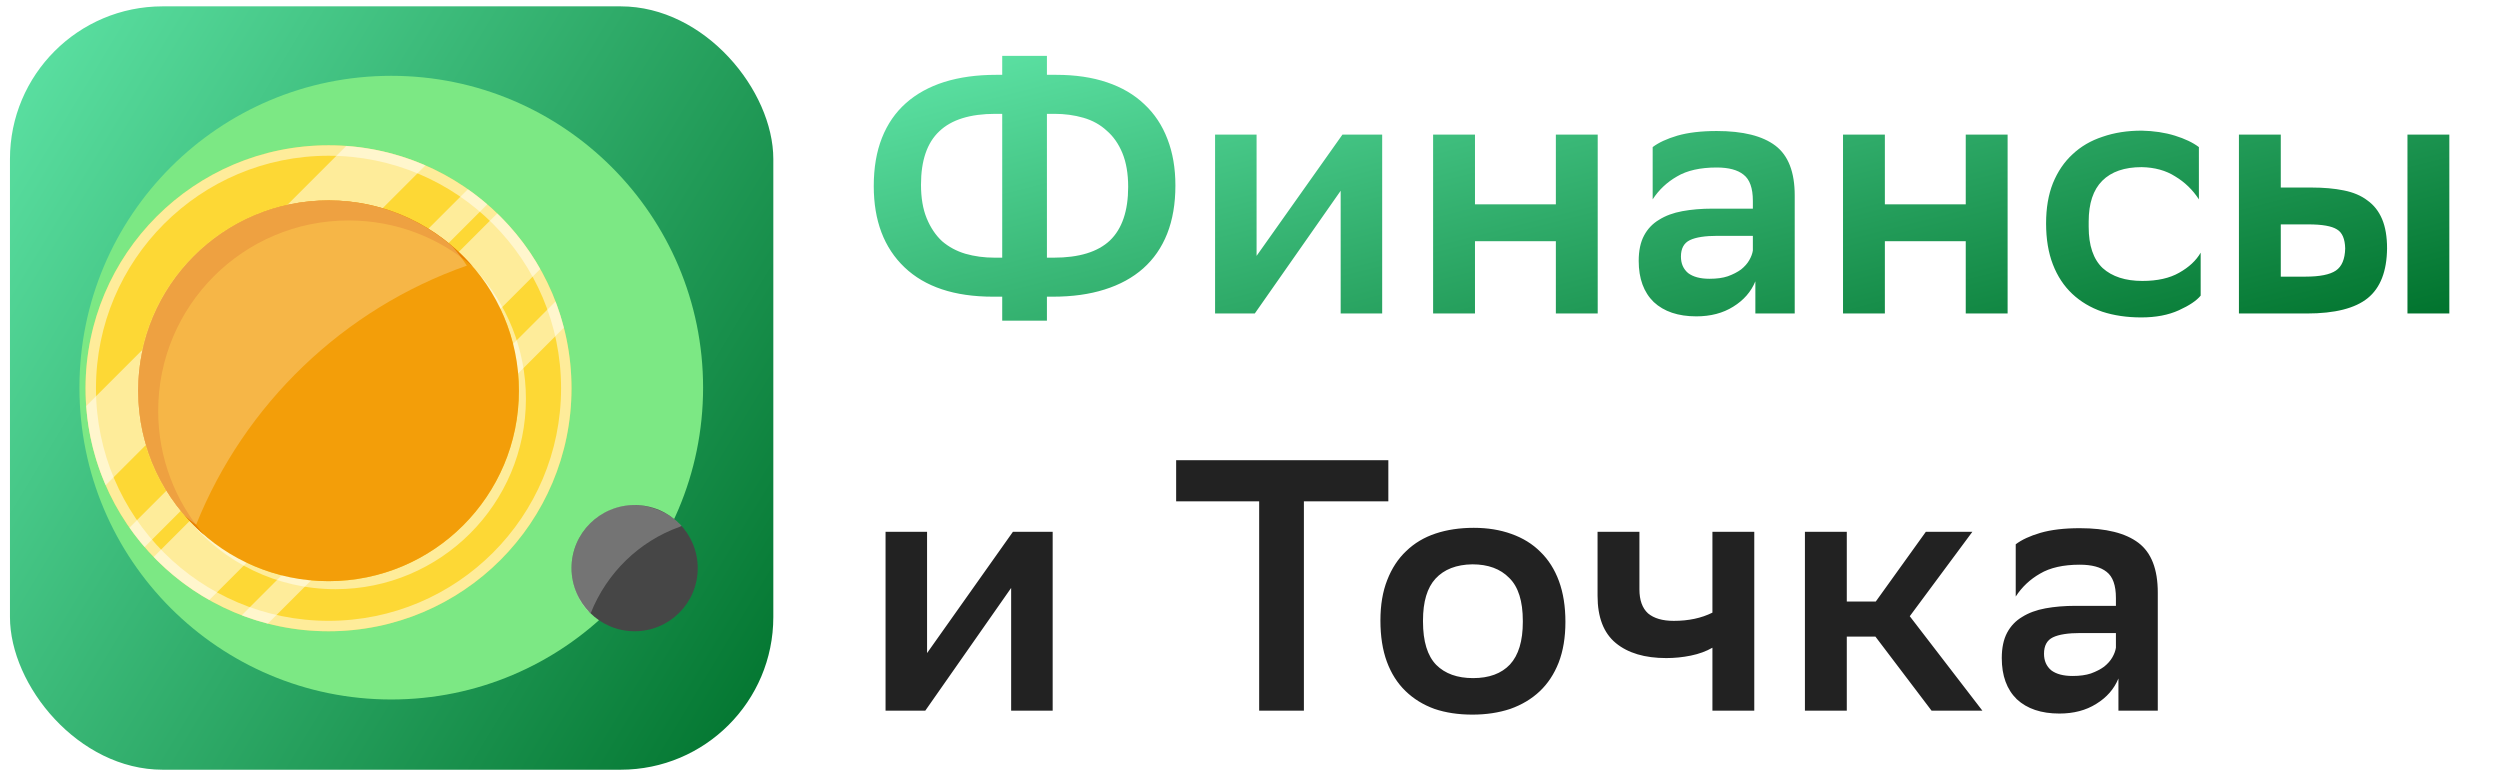 <svg width="131" height="41" viewBox="0 0 131 41" fill="none" xmlns="http://www.w3.org/2000/svg">
<g clip-path="url(#clip0_1_244)">
<rect x="0.522" y="0.333" width="40" height="40" rx="8" fill="url(#paint0_linear_1_244)"/>
<g filter="url(#filter0_f_1_244)">
<circle cx="20.502" cy="20.313" r="16.34" fill="#7CE884"/>
</g>
<g clip-path="url(#clip1_1_244)">
<path d="M17.215 33.078C24.246 33.078 29.947 27.378 29.947 20.346C29.947 13.314 24.246 7.613 17.215 7.613C10.182 7.613 4.482 13.314 4.482 20.346C4.482 27.378 10.182 33.078 17.215 33.078Z" fill="#FDD835"/>
<path opacity="0.5" d="M17.215 7.613C10.183 7.613 4.482 13.314 4.482 20.346C4.482 27.378 10.183 33.078 17.215 33.078C24.246 33.078 29.947 27.378 29.947 20.346C29.947 13.314 24.246 7.613 17.215 7.613ZM17.215 32.531C10.485 32.531 5.029 27.076 5.029 20.346C5.029 13.616 10.485 8.161 17.215 8.161C23.944 8.161 29.4 13.616 29.4 20.346C29.4 27.076 23.944 32.531 17.215 32.531Z" fill="white"/>
<path opacity="0.5" d="M22.294 8.667L5.536 25.426C4.976 24.14 4.621 22.742 4.516 21.276L18.144 7.647C19.61 7.753 21.008 8.107 22.294 8.667Z" fill="white"/>
<path opacity="0.5" d="M28.31 14.097L10.965 31.442C9.886 30.833 8.905 30.071 8.051 29.186L26.055 11.182C26.94 12.037 27.702 13.018 28.31 14.097Z" fill="white"/>
<path opacity="0.5" d="M25.534 10.708L7.576 28.666C7.295 28.341 7.03 28.001 6.784 27.649L24.517 9.915C24.869 10.162 25.209 10.427 25.534 10.708Z" fill="white"/>
<path opacity="0.5" d="M29.548 17.169L14.037 32.679C13.569 32.559 13.111 32.413 12.665 32.242L29.11 15.796C29.28 16.243 29.427 16.701 29.547 17.169L29.548 17.169Z" fill="white"/>
<path opacity="0.5" d="M27.558 20.897C27.558 26.406 23.091 30.873 17.582 30.873C14.487 30.873 11.72 29.464 9.891 27.251C11.713 29.22 14.32 30.453 17.214 30.453C22.724 30.453 27.19 25.986 27.19 20.477C27.19 18.064 26.333 15.849 24.905 14.123C26.552 15.903 27.558 18.282 27.558 20.897Z" fill="white"/>
<path d="M17.214 30.453C22.724 30.453 27.191 25.987 27.191 20.477C27.191 14.968 22.724 10.501 17.214 10.501C11.705 10.501 7.238 14.968 7.238 20.477C7.238 25.987 11.705 30.453 17.214 30.453Z" fill="#F39E09"/>
<path d="M24.774 13.968C23.027 12.462 20.752 11.552 18.265 11.552C12.755 11.552 8.289 16.018 8.289 21.528C8.289 24.015 9.199 26.29 10.705 28.037C8.582 26.207 7.238 23.499 7.238 20.477C7.238 14.968 11.705 10.501 17.214 10.501C20.236 10.501 22.945 11.845 24.774 13.968Z" fill="#E88102"/>
<path opacity="0.25" d="M24.463 13.918C18.003 16.186 12.818 21.168 10.277 27.494C10.055 27.332 9.839 27.161 9.632 26.982C8.127 25.235 7.217 22.961 7.217 20.474C7.217 14.965 11.684 10.498 17.193 10.498C19.68 10.498 21.954 11.408 23.701 12.913C23.976 13.231 24.23 13.567 24.463 13.918H24.463Z" fill="white"/>
</g>
<circle cx="33.254" cy="29.771" r="3.307" fill="#464646"/>
<path opacity="0.25" d="M35.617 27.605C33.493 28.361 31.788 30.023 30.953 32.133C30.88 32.08 30.809 32.023 30.741 31.963C30.246 31.38 29.947 30.621 29.947 29.792C29.947 27.954 31.415 26.464 33.227 26.464C34.044 26.464 34.893 26.807 35.468 27.309C35.558 27.415 35.617 27.433 35.716 27.558L35.617 27.605Z" fill="white"/>
</g>
<path d="M54.859 3.921H55.347C56.347 3.921 57.234 4.052 58.01 4.315C58.785 4.577 59.434 4.958 59.959 5.458C60.497 5.958 60.903 6.571 61.178 7.296C61.453 8.008 61.591 8.815 61.591 9.715C61.591 10.677 61.447 11.521 61.16 12.246C60.872 12.971 60.453 13.577 59.903 14.065C59.353 14.552 58.678 14.921 57.878 15.171C57.091 15.421 56.191 15.546 55.178 15.546H54.859V16.802H52.516V15.546H52.028C50.016 15.546 48.472 15.033 47.397 14.008C46.322 12.983 45.785 11.565 45.785 9.752C45.785 8.79 45.928 7.946 46.216 7.221C46.503 6.496 46.922 5.89 47.472 5.402C48.022 4.915 48.691 4.546 49.478 4.296C50.278 4.046 51.184 3.921 52.197 3.921H52.516V2.927H54.859V3.921ZM48.26 9.677C48.26 10.365 48.359 10.952 48.559 11.44C48.76 11.927 49.028 12.327 49.366 12.64C49.716 12.94 50.122 13.158 50.584 13.296C51.059 13.433 51.572 13.502 52.122 13.502H52.516V5.965H52.16C50.834 5.965 49.853 6.271 49.216 6.883C48.578 7.483 48.26 8.415 48.26 9.677ZM54.859 5.965V13.502H55.216C56.541 13.502 57.522 13.202 58.16 12.602C58.797 11.99 59.116 11.052 59.116 9.79C59.116 9.102 59.016 8.515 58.816 8.027C58.616 7.54 58.341 7.146 57.991 6.846C57.653 6.533 57.247 6.308 56.772 6.171C56.297 6.033 55.791 5.965 55.253 5.965H54.859ZM63.67 7.052H65.845V13.408L70.345 7.052H72.426V16.427H70.251V9.996L65.751 16.427H63.67V7.052ZM81.527 12.64H77.289V16.427H75.095V7.052H77.289V10.708H81.527V7.052H83.72V16.427H81.527V12.64ZM86.6 7.708C86.912 7.471 87.344 7.271 87.894 7.108C88.456 6.946 89.144 6.865 89.956 6.865C91.331 6.865 92.356 7.121 93.031 7.633C93.706 8.146 94.043 9.015 94.043 10.24V16.427H91.981V14.74C91.756 15.29 91.368 15.733 90.819 16.071C90.281 16.408 89.637 16.577 88.887 16.577C87.937 16.577 87.194 16.327 86.656 15.827C86.131 15.315 85.868 14.596 85.868 13.671C85.868 13.133 85.962 12.69 86.15 12.34C86.337 11.99 86.6 11.715 86.937 11.515C87.275 11.302 87.681 11.152 88.156 11.065C88.631 10.977 89.156 10.933 89.731 10.933H91.85V10.521C91.85 9.858 91.687 9.402 91.362 9.152C91.05 8.902 90.581 8.777 89.956 8.777C89.094 8.777 88.4 8.933 87.875 9.246C87.35 9.546 86.925 9.946 86.6 10.446V7.708ZM89.581 14.608C89.956 14.608 90.275 14.565 90.537 14.477C90.812 14.377 91.043 14.258 91.231 14.121C91.418 13.971 91.562 13.808 91.662 13.633C91.762 13.458 91.825 13.29 91.85 13.127V12.358H89.993C89.344 12.358 88.862 12.433 88.55 12.583C88.237 12.733 88.081 13.021 88.081 13.446C88.081 13.808 88.206 14.096 88.456 14.308C88.719 14.508 89.094 14.608 89.581 14.608ZM103.005 12.64H98.767V16.427H96.574V7.052H98.767V10.708H103.005V7.052H105.199V16.427H103.005V12.64ZM115.315 15.49C115.103 15.752 114.722 16.008 114.172 16.258C113.622 16.508 112.965 16.633 112.203 16.633C111.453 16.633 110.772 16.533 110.159 16.333C109.547 16.121 109.022 15.808 108.584 15.396C108.147 14.983 107.809 14.471 107.572 13.858C107.334 13.246 107.215 12.527 107.215 11.702C107.215 10.902 107.334 10.202 107.572 9.602C107.822 8.99 108.165 8.483 108.603 8.083C109.04 7.671 109.565 7.365 110.178 7.165C110.79 6.952 111.472 6.846 112.222 6.846C112.859 6.858 113.44 6.946 113.965 7.108C114.49 7.271 114.909 7.471 115.222 7.708V10.446C114.897 9.946 114.484 9.546 113.984 9.246C113.497 8.933 112.909 8.771 112.222 8.758C111.322 8.758 110.634 8.996 110.159 9.471C109.684 9.946 109.447 10.658 109.447 11.608V11.89C109.447 12.865 109.69 13.583 110.178 14.046C110.678 14.496 111.372 14.721 112.259 14.721C113.047 14.721 113.69 14.577 114.19 14.29C114.703 14.002 115.078 13.652 115.315 13.24V15.49ZM117.32 7.052H119.513V9.827H121.126C121.763 9.827 122.326 9.877 122.813 9.977C123.313 10.077 123.726 10.252 124.051 10.502C124.388 10.74 124.645 11.065 124.82 11.477C124.995 11.89 125.082 12.402 125.082 13.015C125.07 14.215 124.732 15.083 124.07 15.621C123.407 16.158 122.345 16.427 120.882 16.427H117.32V7.052ZM126.151 7.052H128.345V16.427H126.151V7.052ZM120.807 14.496C121.557 14.496 122.088 14.39 122.401 14.177C122.713 13.965 122.876 13.577 122.888 13.015C122.876 12.515 122.732 12.183 122.457 12.021C122.182 11.846 121.682 11.758 120.957 11.758H119.513V14.496H120.807Z" fill="url(#paint1_linear_1_244)"/>
<path d="M46.403 27.865H48.578V34.221L53.078 27.865H55.16V37.24H52.984V30.808L48.484 37.24H46.403V27.865ZM72.749 26.271H68.324V37.24H65.98V26.271H61.63V24.115H72.749V26.271ZM77.153 37.446C76.415 37.446 75.753 37.346 75.165 37.146C74.578 36.933 74.071 36.621 73.646 36.208C73.221 35.796 72.896 35.283 72.671 34.671C72.446 34.058 72.334 33.34 72.334 32.515C72.334 31.702 72.453 30.996 72.69 30.396C72.928 29.783 73.259 29.277 73.684 28.877C74.109 28.465 74.621 28.158 75.221 27.958C75.821 27.758 76.49 27.658 77.228 27.658C77.953 27.658 78.609 27.765 79.196 27.977C79.796 28.19 80.303 28.502 80.715 28.915C81.14 29.327 81.465 29.84 81.69 30.452C81.915 31.065 82.028 31.777 82.028 32.59C82.028 33.402 81.909 34.115 81.671 34.727C81.434 35.327 81.103 35.827 80.678 36.227C80.253 36.627 79.74 36.933 79.14 37.146C78.54 37.346 77.878 37.446 77.153 37.446ZM74.565 32.571C74.565 33.608 74.796 34.365 75.259 34.84C75.721 35.302 76.365 35.533 77.19 35.533C78.028 35.533 78.671 35.296 79.121 34.821C79.571 34.333 79.796 33.59 79.796 32.59V32.533C79.796 31.496 79.559 30.746 79.084 30.283C78.621 29.808 77.978 29.571 77.153 29.571C76.315 29.583 75.671 29.833 75.221 30.321C74.784 30.796 74.565 31.527 74.565 32.515V32.571ZM89.731 33.94C89.406 34.127 89.031 34.265 88.606 34.352C88.18 34.44 87.749 34.483 87.312 34.483C86.187 34.483 85.305 34.221 84.668 33.696C84.031 33.171 83.712 32.346 83.712 31.221V27.865H85.906V30.883C85.906 31.446 86.055 31.865 86.356 32.14C86.668 32.402 87.118 32.533 87.706 32.533C88.481 32.533 89.156 32.39 89.731 32.102V27.865H91.924V37.24H89.731V33.94ZM94.578 27.865H96.772V31.521H98.29L100.915 27.865H103.353L100.072 32.29L103.878 37.24H101.215L98.272 33.358H96.772V37.24H94.578V27.865ZM105.624 28.521C105.937 28.283 106.368 28.083 106.918 27.921C107.481 27.758 108.168 27.677 108.981 27.677C110.356 27.677 111.381 27.933 112.056 28.446C112.731 28.958 113.068 29.827 113.068 31.052V37.24H111.006V35.552C110.781 36.102 110.393 36.546 109.843 36.883C109.306 37.221 108.662 37.39 107.912 37.39C106.962 37.39 106.218 37.14 105.681 36.64C105.156 36.127 104.893 35.408 104.893 34.483C104.893 33.946 104.987 33.502 105.174 33.152C105.362 32.802 105.624 32.527 105.962 32.327C106.299 32.115 106.706 31.965 107.181 31.877C107.656 31.79 108.181 31.746 108.756 31.746H110.874V31.333C110.874 30.671 110.712 30.215 110.387 29.965C110.074 29.715 109.606 29.59 108.981 29.59C108.118 29.59 107.424 29.746 106.899 30.058C106.374 30.358 105.949 30.758 105.624 31.258V28.521ZM108.606 35.421C108.981 35.421 109.299 35.377 109.562 35.29C109.837 35.19 110.068 35.071 110.256 34.933C110.443 34.783 110.587 34.621 110.687 34.446C110.787 34.271 110.849 34.102 110.874 33.94V33.171H109.018C108.368 33.171 107.887 33.246 107.574 33.396C107.262 33.546 107.106 33.833 107.106 34.258C107.106 34.621 107.231 34.908 107.481 35.121C107.743 35.321 108.118 35.421 108.606 35.421Z" fill="#222222"/>
<defs>
<filter id="filter0_f_1_244" x="-3.838" y="-4.027" width="48.68" height="48.68" filterUnits="userSpaceOnUse" color-interpolation-filters="sRGB">
<feFlood flood-opacity="0" result="BackgroundImageFix"/>
<feBlend mode="normal" in="SourceGraphic" in2="BackgroundImageFix" result="shape"/>
<feGaussianBlur stdDeviation="4" result="effect1_foregroundBlur_1_244"/>
</filter>
<linearGradient id="paint0_linear_1_244" x1="0.522" y1="0.333" x2="47.547" y2="28.678" gradientUnits="userSpaceOnUse">
<stop stop-color="#5EE4A6"/>
<stop offset="1" stop-color="#00722C"/>
</linearGradient>
<linearGradient id="paint1_linear_1_244" x1="45.053" y1="3.427" x2="53.294" y2="35.904" gradientUnits="userSpaceOnUse">
<stop stop-color="#5EE4A6"/>
<stop offset="1" stop-color="#00722C"/>
</linearGradient>
<clipPath id="clip0_1_244">
<rect x="0.522" y="0.333" width="40" height="40" rx="8" fill="white"/>
</clipPath>
<clipPath id="clip1_1_244">
<rect width="25.465" height="25.465" fill="white" transform="translate(4.482 7.613)"/>
</clipPath>
</defs>
</svg>
